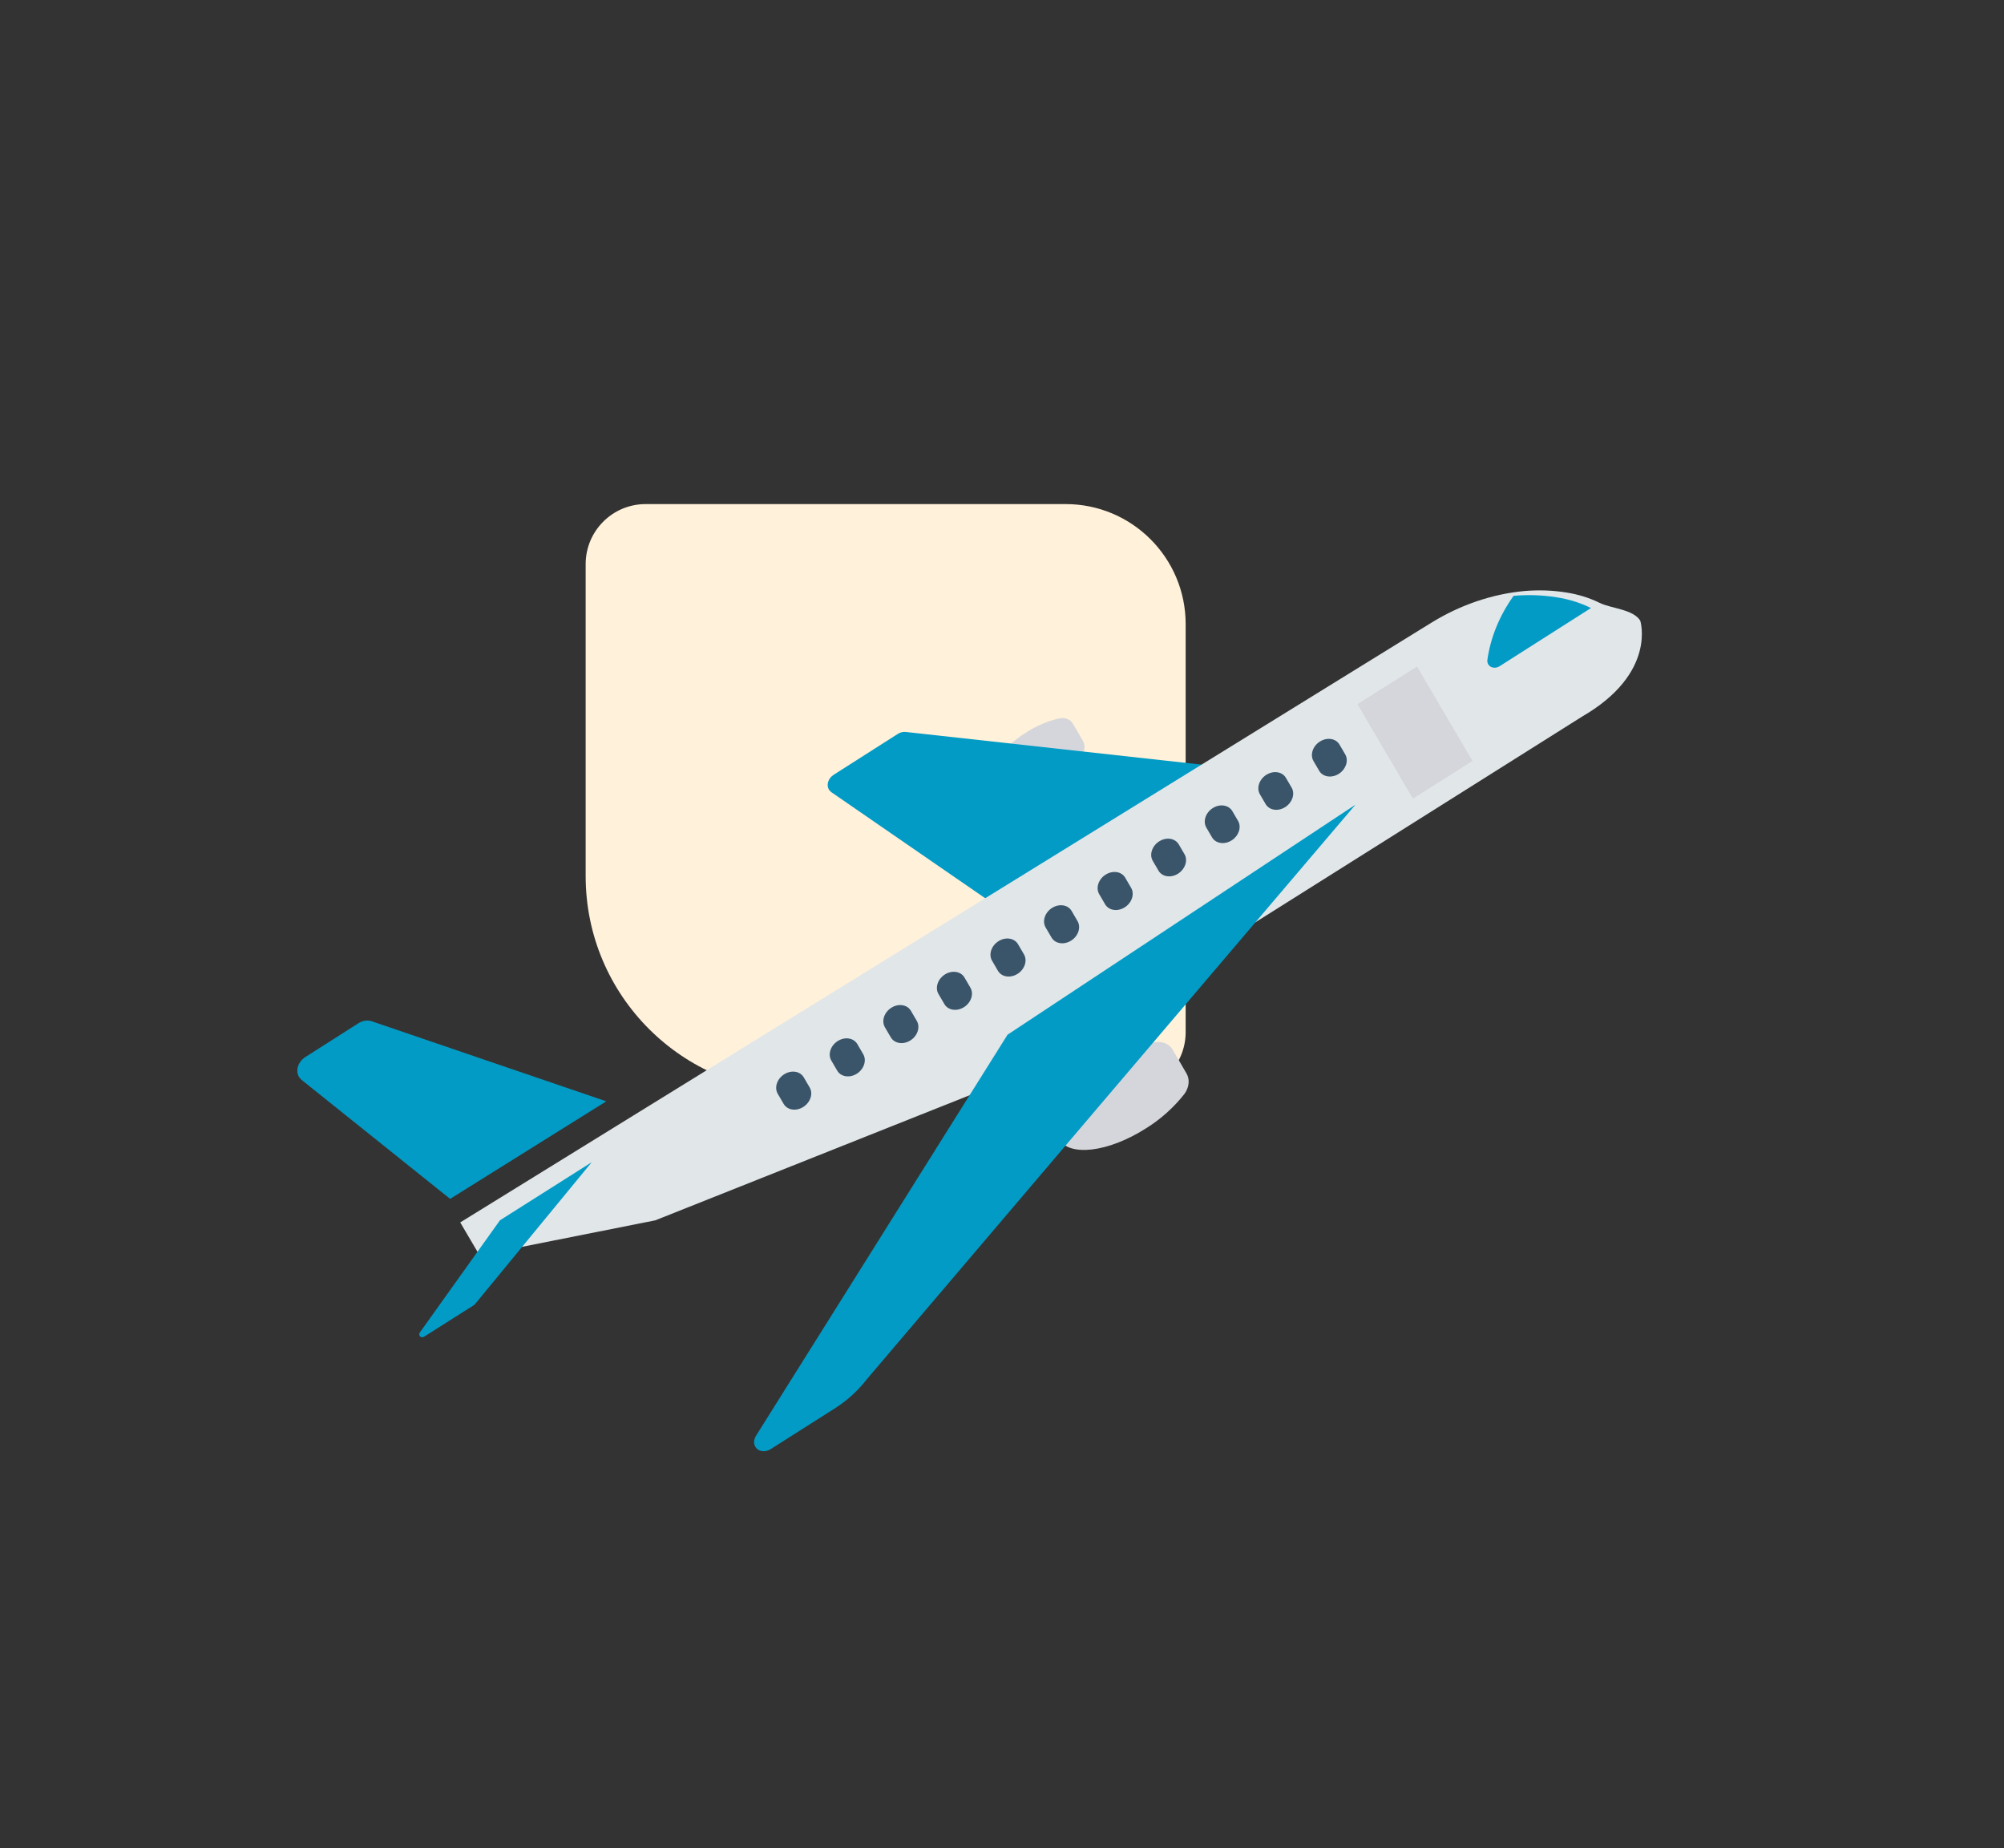 <svg width="167" height="154" viewBox="0 0 167 154" fill="none" xmlns="http://www.w3.org/2000/svg">
<rect x="0" y="0" width="167" height="154" fill="#333333" stroke="none"/>
<path d="M48.805 73C48.805 82.941 56.864 91 66.805 91L93.805 91C96.567 91 98.805 88.761 98.805 86L98.805 52C98.805 46.477 94.328 42 88.805 42L53.805 42C51.044 42 48.805 44.239 48.805 47L48.805 73Z" fill="#FFF1DA"/>
<path d="M96.175 86.848C94.816 87.152 93.493 87.715 92.288 88.503C89.147 90.504 87.32 93.361 88.207 94.883C89.094 96.405 92.359 96.016 95.499 94.014C96.721 93.255 97.806 92.284 98.689 91.162C99.098 90.62 99.171 89.945 98.876 89.44L97.724 87.462C97.431 86.956 96.823 86.715 96.175 86.848Z" fill="#D5D6DB"/>
<path d="M88.287 59.854C87.302 60.075 86.343 60.484 85.469 61.055C83.192 62.506 81.866 64.577 82.509 65.68C83.151 66.783 85.52 66.5 87.796 65.049C88.682 64.499 89.469 63.794 90.109 62.981C90.406 62.588 90.459 62.098 90.245 61.732L89.41 60.3C89.198 59.933 88.758 59.758 88.287 59.854Z" fill="#D5D6DB"/>
<path d="M75.474 60.985C75.254 60.96 75.02 61.019 74.818 61.148L69.469 64.556C69.022 64.841 68.843 65.388 69.07 65.779C69.122 65.869 69.193 65.945 69.279 66.004L82.461 75.089L100.294 63.725L75.474 60.985Z" fill="#029BC5"/>
<path d="M131.85 59.7L83.318 90.253L54.606 101.678L39.962 104.589L38.352 101.852L119.247 51.905C121.657 50.41 124.343 49.492 127.032 49.245C128.209 49.144 129.372 49.183 130.493 49.361C131.487 49.512 132.43 49.803 133.294 50.225C134.258 50.703 136.093 50.758 136.687 51.711C136.689 51.71 138.091 56.084 131.85 59.7V59.7Z" fill="#E1E6E9"/>
<path d="M83.962 86.21L62.967 119.68C62.704 120.15 62.86 120.676 63.314 120.855C63.592 120.965 63.933 120.922 64.22 120.74L69.564 117.35C70.591 116.697 71.502 115.869 72.238 114.915L112.954 67.046L83.962 86.21Z" fill="#029BC5"/>
<path d="M30.982 85.092C30.632 84.973 30.215 85.035 29.863 85.259L25.446 88.072C24.844 88.455 24.604 89.192 24.91 89.717C24.968 89.817 25.044 89.905 25.135 89.978L37.511 99.89L50.524 91.762L30.982 85.092Z" fill="#029BC5"/>
<path d="M41.66 101.677L34.998 111.006C34.901 111.14 34.924 111.309 35.05 111.382C35.141 111.435 35.265 111.425 35.365 111.358L39.494 108.742C39.526 108.722 39.555 108.696 39.579 108.667L49.312 96.832L41.66 101.677Z" fill="#029BC5"/>
<path d="M129.697 49.764C128.542 49.578 127.345 49.538 126.132 49.645C124.951 51.296 124.196 53.151 123.943 55.024C123.924 55.401 124.228 55.672 124.621 55.629C124.743 55.616 124.864 55.573 124.973 55.504L132.581 50.66C131.692 50.221 130.721 49.92 129.697 49.764Z" fill="#029BC5"/>
<path d="M113.118 58.671L118.085 55.534L122.711 63.404L117.744 66.54L113.118 58.671Z" fill="#D5D6DB"/>
<path d="M109.992 61.784C109.393 62.163 109.154 62.892 109.458 63.412L109.95 64.254C110.274 64.76 111.013 64.849 111.602 64.452C112.161 64.075 112.387 63.388 112.117 62.881L111.625 62.039C111.321 61.52 110.59 61.405 109.992 61.784V61.784Z" fill="#3A556A"/>
<path d="M105.527 64.556C104.929 64.936 104.69 65.664 104.994 66.184L105.486 67.026C105.81 67.532 106.549 67.622 107.137 67.225C107.697 66.847 107.922 66.16 107.653 65.653L107.16 64.811C106.857 64.292 106.126 64.178 105.527 64.556V64.556Z" fill="#3A556A"/>
<path d="M101.062 67.33C100.464 67.709 100.226 68.437 100.529 68.957L101.021 69.799C101.345 70.305 102.085 70.394 102.673 69.997C103.233 69.62 103.458 68.933 103.188 68.426L102.696 67.584C102.392 67.064 101.661 66.95 101.062 67.33V67.33Z" fill="#3A556A"/>
<path d="M96.597 70.102C96 70.482 95.761 71.21 96.065 71.729L96.557 72.571C96.881 73.078 97.62 73.166 98.209 72.77C98.768 72.392 98.994 71.705 98.724 71.198L98.232 70.356C97.928 69.837 97.196 69.723 96.597 70.102V70.102Z" fill="#3A556A"/>
<path d="M92.134 72.875C91.535 73.255 91.297 73.983 91.601 74.502L92.093 75.345C92.397 75.864 93.128 75.978 93.727 75.599C94.325 75.22 94.564 74.492 94.26 73.972L93.768 73.13C93.465 72.61 92.734 72.496 92.135 72.874C92.135 72.874 92.134 72.874 92.134 72.875Z" fill="#3A556A"/>
<path d="M87.669 75.647C87.071 76.027 86.832 76.755 87.136 77.275L87.629 78.117C87.932 78.636 88.663 78.75 89.262 78.371C89.86 77.992 90.099 77.264 89.795 76.745L89.303 75.902C89 75.383 88.269 75.268 87.67 75.647C87.67 75.647 87.669 75.647 87.669 75.647Z" fill="#3A556A"/>
<path d="M83.204 78.42C82.606 78.8 82.368 79.528 82.672 80.047L83.164 80.89C83.469 81.408 84.2 81.521 84.798 81.141C85.395 80.763 85.633 80.036 85.331 79.517L84.838 78.675C84.535 78.155 83.803 78.041 83.204 78.42Z" fill="#3A556A"/>
<path d="M78.74 81.192C78.142 81.572 77.903 82.3 78.207 82.82L78.7 83.662C79.004 84.181 79.736 84.293 80.334 83.914C80.93 83.535 81.169 82.808 80.866 82.29L80.374 81.447C80.07 80.928 79.339 80.814 78.74 81.192Z" fill="#3A556A"/>
<path d="M74.276 83.965C73.678 84.344 73.439 85.073 73.743 85.592L74.235 86.434C74.54 86.953 75.272 87.066 75.869 86.686C76.466 86.308 76.704 85.581 76.402 85.062L75.909 84.22C75.606 83.7 74.874 83.586 74.276 83.965Z" fill="#3A556A"/>
<path d="M69.81 86.738C69.212 87.117 68.973 87.845 69.276 88.365L69.277 88.366L69.77 89.208C70.074 89.727 70.806 89.839 71.403 89.46C72 89.081 72.239 88.354 71.936 87.836L71.444 86.993C71.14 86.474 70.409 86.359 69.81 86.738Z" fill="#3A556A"/>
<path d="M65.347 89.51C64.748 89.889 64.509 90.617 64.813 91.136L64.814 91.137L65.306 91.979C65.611 92.498 66.342 92.611 66.94 92.231C67.537 91.852 67.775 91.126 67.473 90.607L66.98 89.765C66.677 89.245 65.945 89.131 65.347 89.51Z" fill="#3A556A"/>
</svg>
